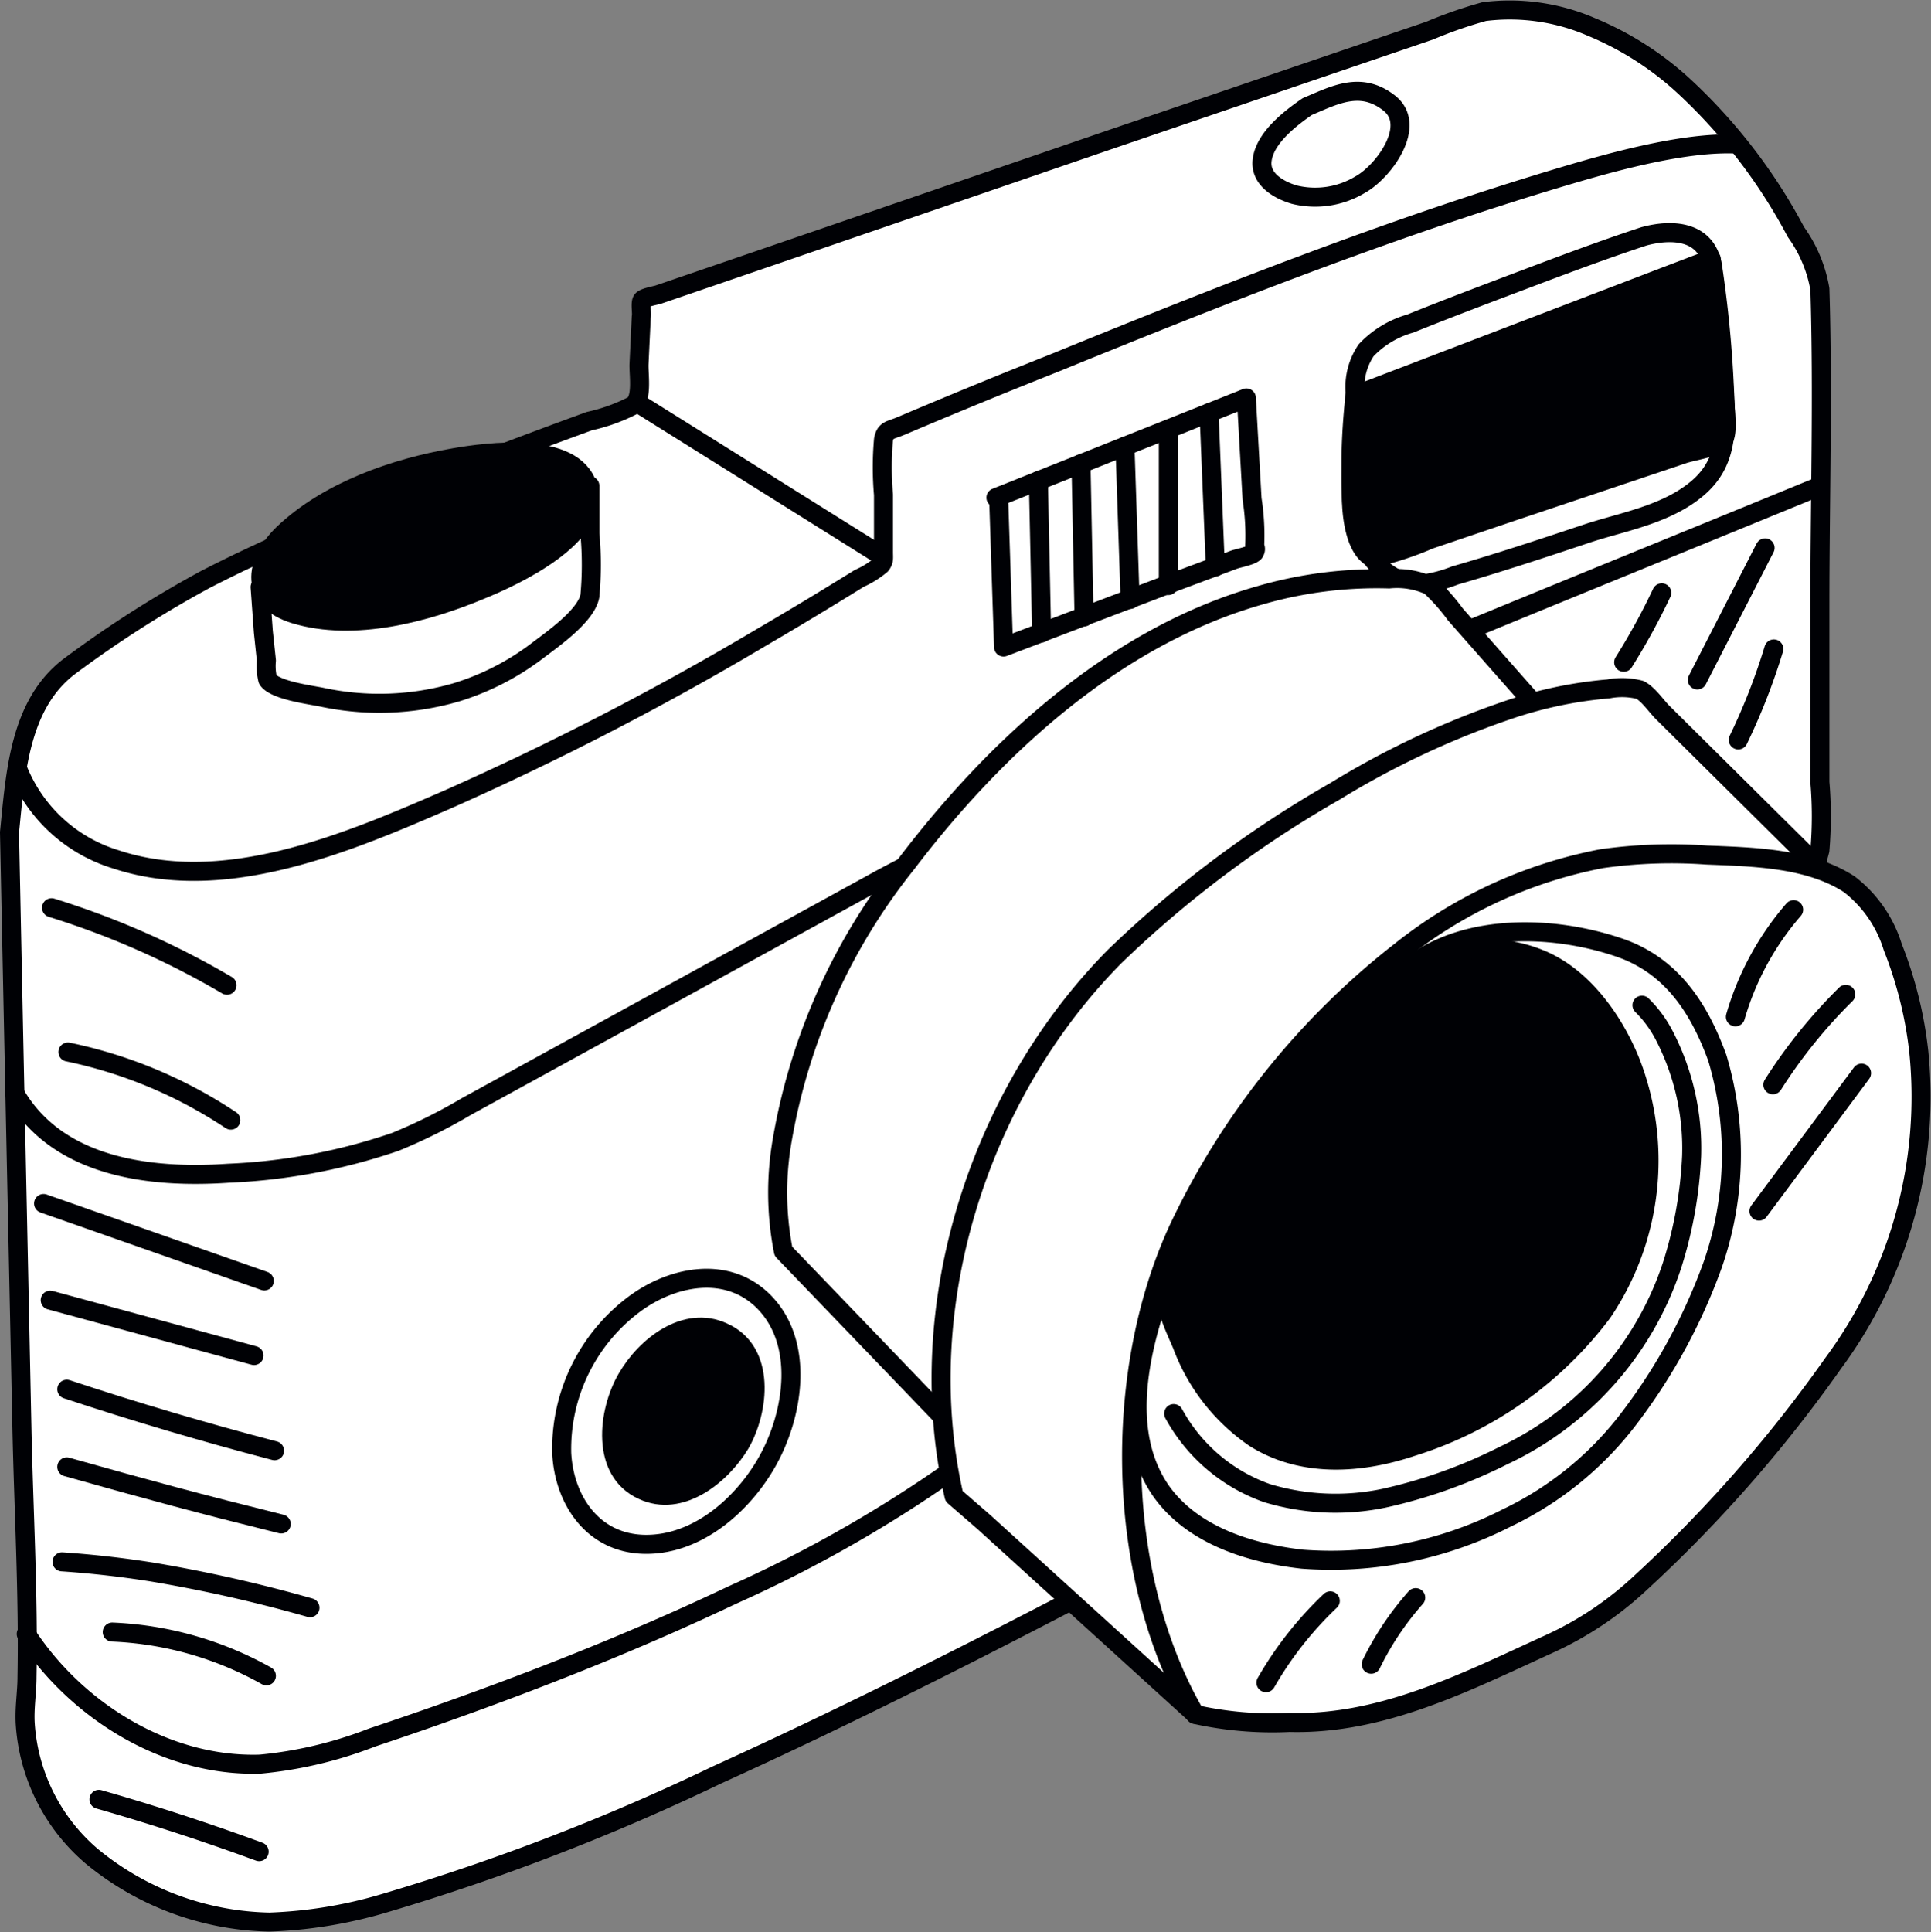 <svg xmlns="http://www.w3.org/2000/svg" viewBox="0 0 101.48 101.52"><rect x="0" y="0" width="101.48" height="101.52" fill="#808080" stroke="none"/><defs><style>.cls-1{fill:#fff;}.cls-1,.cls-2,.cls-3{stroke:#000105;stroke-linecap:round;stroke-linejoin:round;}.cls-2{fill:none;}.cls-3{fill:#000105;}</style></defs><title>Ресурс 3</title><g id="Слой_2" data-name="Слой 2"><g id="Camera"><path class="cls-1" d="M.5,43.74.72,54.44l.43,20.48c.09,4.38.35,8.8.27,13.19,0,.84-.15,1.66-.09,2.52a10,10,0,0,0,3.49,6.91A15.13,15.13,0,0,0,14.16,101a24,24,0,0,0,6.07-1,117.08,117.08,0,0,0,17.44-6.73c6.85-3.11,13.57-6.51,20.23-10Q67,78.45,76,73.36,81.62,70.22,87.16,67a4.63,4.63,0,0,0,1.37-.87,8.08,8.08,0,0,0,.65-2l1.29-3.89,3.24-9.78L95,46.61a14.81,14.81,0,0,0,.64-1.93,21.25,21.25,0,0,0,0-3.58V31.8c0-5.53.17-11.09,0-16.61a7.23,7.23,0,0,0-1.26-3,28.79,28.79,0,0,0-6-7.77,16.43,16.43,0,0,0-4.74-3A10.78,10.78,0,0,0,78,.61a23.2,23.2,0,0,0-2.87,1L58.5,7.28,40,13.63l-5.37,1.84c-.17.06-.76.15-.88.3s0,.7-.05.89l-.12,2.53c0,.61.17,1.74-.29,2.1a9.39,9.39,0,0,1-2.32.84q-4.88,1.78-9.7,3.7c-3.54,1.42-7.09,2.87-10.48,4.62A58.6,58.6,0,0,0,3.67,35C1,37,.81,40.69.5,43.74Z"/><path class="cls-2" d="M40.27,76.89c-1.29,2.23-3.66,4.3-6.38,4.26s-4.24-2.31-4.37-4.79a9.5,9.5,0,0,1,3.8-7.82c1.9-1.42,4.68-2.05,6.62-.33C42.37,70.39,41.73,74.37,40.27,76.89Z"/><path class="cls-3" d="M38.89,75.88c-1,1.65-3.12,3.36-5.11,2.43-2.22-1-1.85-4.12-.84-5.87S36.05,69.09,38,70C40.27,71,39.9,74.14,38.89,75.88Z"/><path class="cls-2" d="M.93,40.41A8.08,8.08,0,0,0,6.1,45.16c5.73,1.9,12.27-.91,17.49-3.18A156.61,156.61,0,0,0,40,33.5q2.6-1.52,5.16-3.11a4.72,4.72,0,0,0,1.14-.71c.17-.22.13-.34.13-.68V26a16.59,16.59,0,0,1,0-2.89c.1-.53.32-.48.88-.71q4-1.7,8.11-3.33C64,15.57,72.72,12.12,81.63,9.43c2.72-.82,6.77-2,9.66-1.86"/><path class="cls-3" d="M30.88,25.54c-.74-2.4-5.28-1.79-7-1.49-3.14.54-6.65,1.76-9,4-1.56,1.52-1.77,3.5.62,4.22,3.11.94,6.92-.08,9.8-1.29C27,30.29,31.68,28.13,30.88,25.54Z"/><path class="cls-2" d="M13.67,30.85l.17,2.35L14,34.71a3.05,3.05,0,0,0,.07,1c.36.56,2.23.8,2.82.92a14.46,14.46,0,0,0,7.09-.25,13.6,13.6,0,0,0,4.25-2.18c.83-.63,2.57-1.84,2.77-2.88a17.88,17.88,0,0,0,0-3.29l0-2.5"/><line class="cls-2" x1="33.48" y1="21.16" x2="46.4" y2="29.25"/><path class="cls-2" d="M68.7,5.6c-.91.63-2.22,1.64-2.37,2.81-.13,1,.87,1.58,1.7,1.82a4.58,4.58,0,0,0,3.47-.54C72.73,9,74.5,6.58,73,5.41S70.13,5,68.7,5.6Z"/><path class="cls-2" d="M.76,57.42C3,61.37,7.91,61.93,12,61.65A31,31,0,0,0,20.78,60a28.29,28.29,0,0,0,3.72-1.85L46,46.35c4.17-2.3,8.71-3.9,13.11-5.73,6.16-2.56,12.31-5.13,18.47-7.68,5.8-2.39,11.61-4.75,17.41-7.13l.67-.27"/><line class="cls-2" x1="63.54" y1="21.69" x2="63.87" y2="29.79"/><line class="cls-2" x1="61.4" y1="22.77" x2="61.4" y2="30.77"/><line class="cls-2" x1="59.12" y1="23.45" x2="59.39" y2="31.5"/><line class="cls-2" x1="56.81" y1="24.37" x2="56.97" y2="32.42"/><line class="cls-2" x1="54.57" y1="25.26" x2="54.74" y2="33.26"/><path class="cls-2" d="M52.48,26.09,52.74,34l9.11-3.47,3-1.12c.21-.08,1-.22,1.09-.41s0-.24,0-.35a12.34,12.34,0,0,0-.14-2.43l-.3-5.31L52.34,26.15"/><path class="cls-2" d="M71.22,20.66a3.44,3.44,0,0,1,.58-2.26A5.11,5.11,0,0,1,74.12,17c2.08-.84,4.18-1.63,6.27-2.42s4-1.5,6-2.16C87.93,12,89.7,12.14,90,14a61,61,0,0,1,.62,6.35c.1,2,.27,3.86-1.38,5.28s-4,1.79-5.86,2.41c-2.3.77-4.6,1.53-6.92,2.2a7.27,7.27,0,0,1-2.08.49,3.61,3.61,0,0,1-2.25-1.37C70.9,27.93,71,26.07,71,24.29,71,23.08,71.09,21.87,71.22,20.66Z"/><path class="cls-2" d="M1.38,85.86c2.64,4.05,7.39,7,12.3,6.84a21.8,21.8,0,0,0,5.88-1.4q3-1,5.91-2.07c4.41-1.62,8.77-3.4,13-5.41a68.89,68.89,0,0,0,12.45-7.2"/><path class="cls-3" d="M71.2,20.78l16.37-6.27,2.36-.9c.31,2.41.56,4.81.7,7.24,0,.59.25,1.94-.1,2.31s-1.61.54-2.09.71l-8.94,3-4.37,1.48a16.81,16.81,0,0,1-2.67.9c-.33,0-.19.13-.44,0-.84-.55-1-2.26-1-3.13C71,24.33,71.12,22.55,71.2,20.78Z"/><path class="cls-1" d="M41.17,65.75a15.93,15.93,0,0,1-.06-5.85,31.88,31.88,0,0,1,6.54-14.53c4.69-6.17,11-11.94,18.57-14.09A22,22,0,0,1,73,30.42a4.13,4.13,0,0,1,2.15.36,10.38,10.38,0,0,1,1.33,1.5l2.22,2.52,2.25,2.55c.38.43,1.18,1,1.4,1.58.15.39,0,.41-.37.81l-2,2.3L63.67,60.93l-8.18,9.49-2.83,3.29a12.81,12.81,0,0,1-1.6,1.86,1.69,1.69,0,0,0-.21.25Z"/><path class="cls-1" d="M50.14,78.62c-2.29-10,1.34-21.19,8.44-28.36a58.18,58.18,0,0,1,11.58-8.68,45.14,45.14,0,0,1,9-4.24,22,22,0,0,1,5.37-1.14,3.75,3.75,0,0,1,1.65.05c.43.21.86.85,1.19,1.18l2.45,2.43,5.73,5.68,1.93,1.91c.12.12.42.33.41.47,0,.41-1.12,1.34-1.37,1.64L78.58,71.14l-10,12-3.5,4.2c-.66.79-1.28,1.69-2,2.42-.1.1-.18.21-.26.32L51.73,80Z"/><path class="cls-1" d="M62.81,90.09c-4.22-7.28-4.36-17.95-.89-25.49A40.26,40.26,0,0,1,73.58,50a24.28,24.28,0,0,1,10.6-4.88,26.18,26.18,0,0,1,5.5-.19c2.45.1,5.38.15,7.51,1.54a6.63,6.63,0,0,1,2.28,3.3,21.2,21.2,0,0,1,1.37,5.52,23.54,23.54,0,0,1-4.49,16.33A72.34,72.34,0,0,1,86,83.37a17.8,17.8,0,0,1-4.55,3c-4.39,2-8.78,4.27-13.68,4.14A18.75,18.75,0,0,1,62.81,90.09Z"/><path class="cls-2" d="M60.83,68.35c-1.07,3.18-1.82,7.11.19,10,1.5,2.12,4.24,3.22,7.42,3.58a20.26,20.26,0,0,0,10.75-2.17,17.54,17.54,0,0,0,6.53-5.37A30.19,30.19,0,0,0,90,66.48a17.66,17.66,0,0,0,.25-10.89c-1-2.75-2.5-4.93-5.25-5.83-3-1-6.64-1.16-9.38.1-2.25,1-6.09,4.54-8.67,7.54-2.71,3.16-4.21,7.29-6.15,11C60.06,70.66,62.45,65.28,60.83,68.35Z"/><path class="cls-2" d="M61.68,74.28a9,9,0,0,0,4.91,4.18,12.45,12.45,0,0,0,6.22.25A26.76,26.76,0,0,0,79,76.49,16.85,16.85,0,0,0,87.9,66.4a22.26,22.26,0,0,0,1-5.65,12.89,12.89,0,0,0-1.46-6.38,6.25,6.25,0,0,0-1.15-1.55"/><path class="cls-3" d="M61.24,67.58c-.16.87.56,2.33.88,3.09a10.24,10.24,0,0,0,3.8,4.88c2.51,1.59,5.58,1.38,8.29.47a19.91,19.91,0,0,0,10-7.05,14.25,14.25,0,0,0,1.5-13.11c-.87-2.19-2.5-4.51-4.73-5.44-3.42-1.42-6.87,0-9.35,2.22a53.7,53.7,0,0,0-4.9,5.12,36.48,36.48,0,0,0-3.28,4.88A15.59,15.59,0,0,0,61.24,67.58Z"/><path class="cls-2" d="M2.29,63.24l11.6,4.07"/><path class="cls-2" d="M2.64,68.32l10.71,2.91"/><path class="cls-2" d="M3.51,73q5.4,1.79,10.92,3.23"/><path class="cls-2" d="M3.51,77.08c4.37,1.23,6.88,1.91,11.27,3"/><path class="cls-2" d="M3.26,82.07q2.36.16,4.7.53a76.14,76.14,0,0,1,8.33,1.88"/><path class="cls-2" d="M92.76,28.79,89.2,35.73"/><path class="cls-2" d="M93.22,34.1a32.7,32.7,0,0,1-1.87,4.78"/><path class="cls-2" d="M87.33,31.15a34.58,34.58,0,0,1-2,3.65"/><path class="cls-2" d="M2.71,47.7a43.75,43.75,0,0,1,9.22,4.07"/><path class="cls-2" d="M3.57,55.28a24.36,24.36,0,0,1,8.56,3.58"/><path class="cls-2" d="M94.26,47.8a14.91,14.91,0,0,0-3.06,5.63"/><path class="cls-2" d="M97,52.25A27.07,27.07,0,0,0,93.17,57"/><path class="cls-2" d="M97.83,56.39l-5.39,7.25"/><path class="cls-2" d="M69.91,84.12a18.79,18.79,0,0,0-3.38,4.3"/><path class="cls-2" d="M74.4,83.95a15.53,15.53,0,0,0-2.34,3.5"/><path class="cls-2" d="M5.2,94.55q4.26,1.22,8.42,2.75"/><path class="cls-2" d="M5.9,85.76A18.06,18.06,0,0,1,14,88.06"/></g></g></svg>